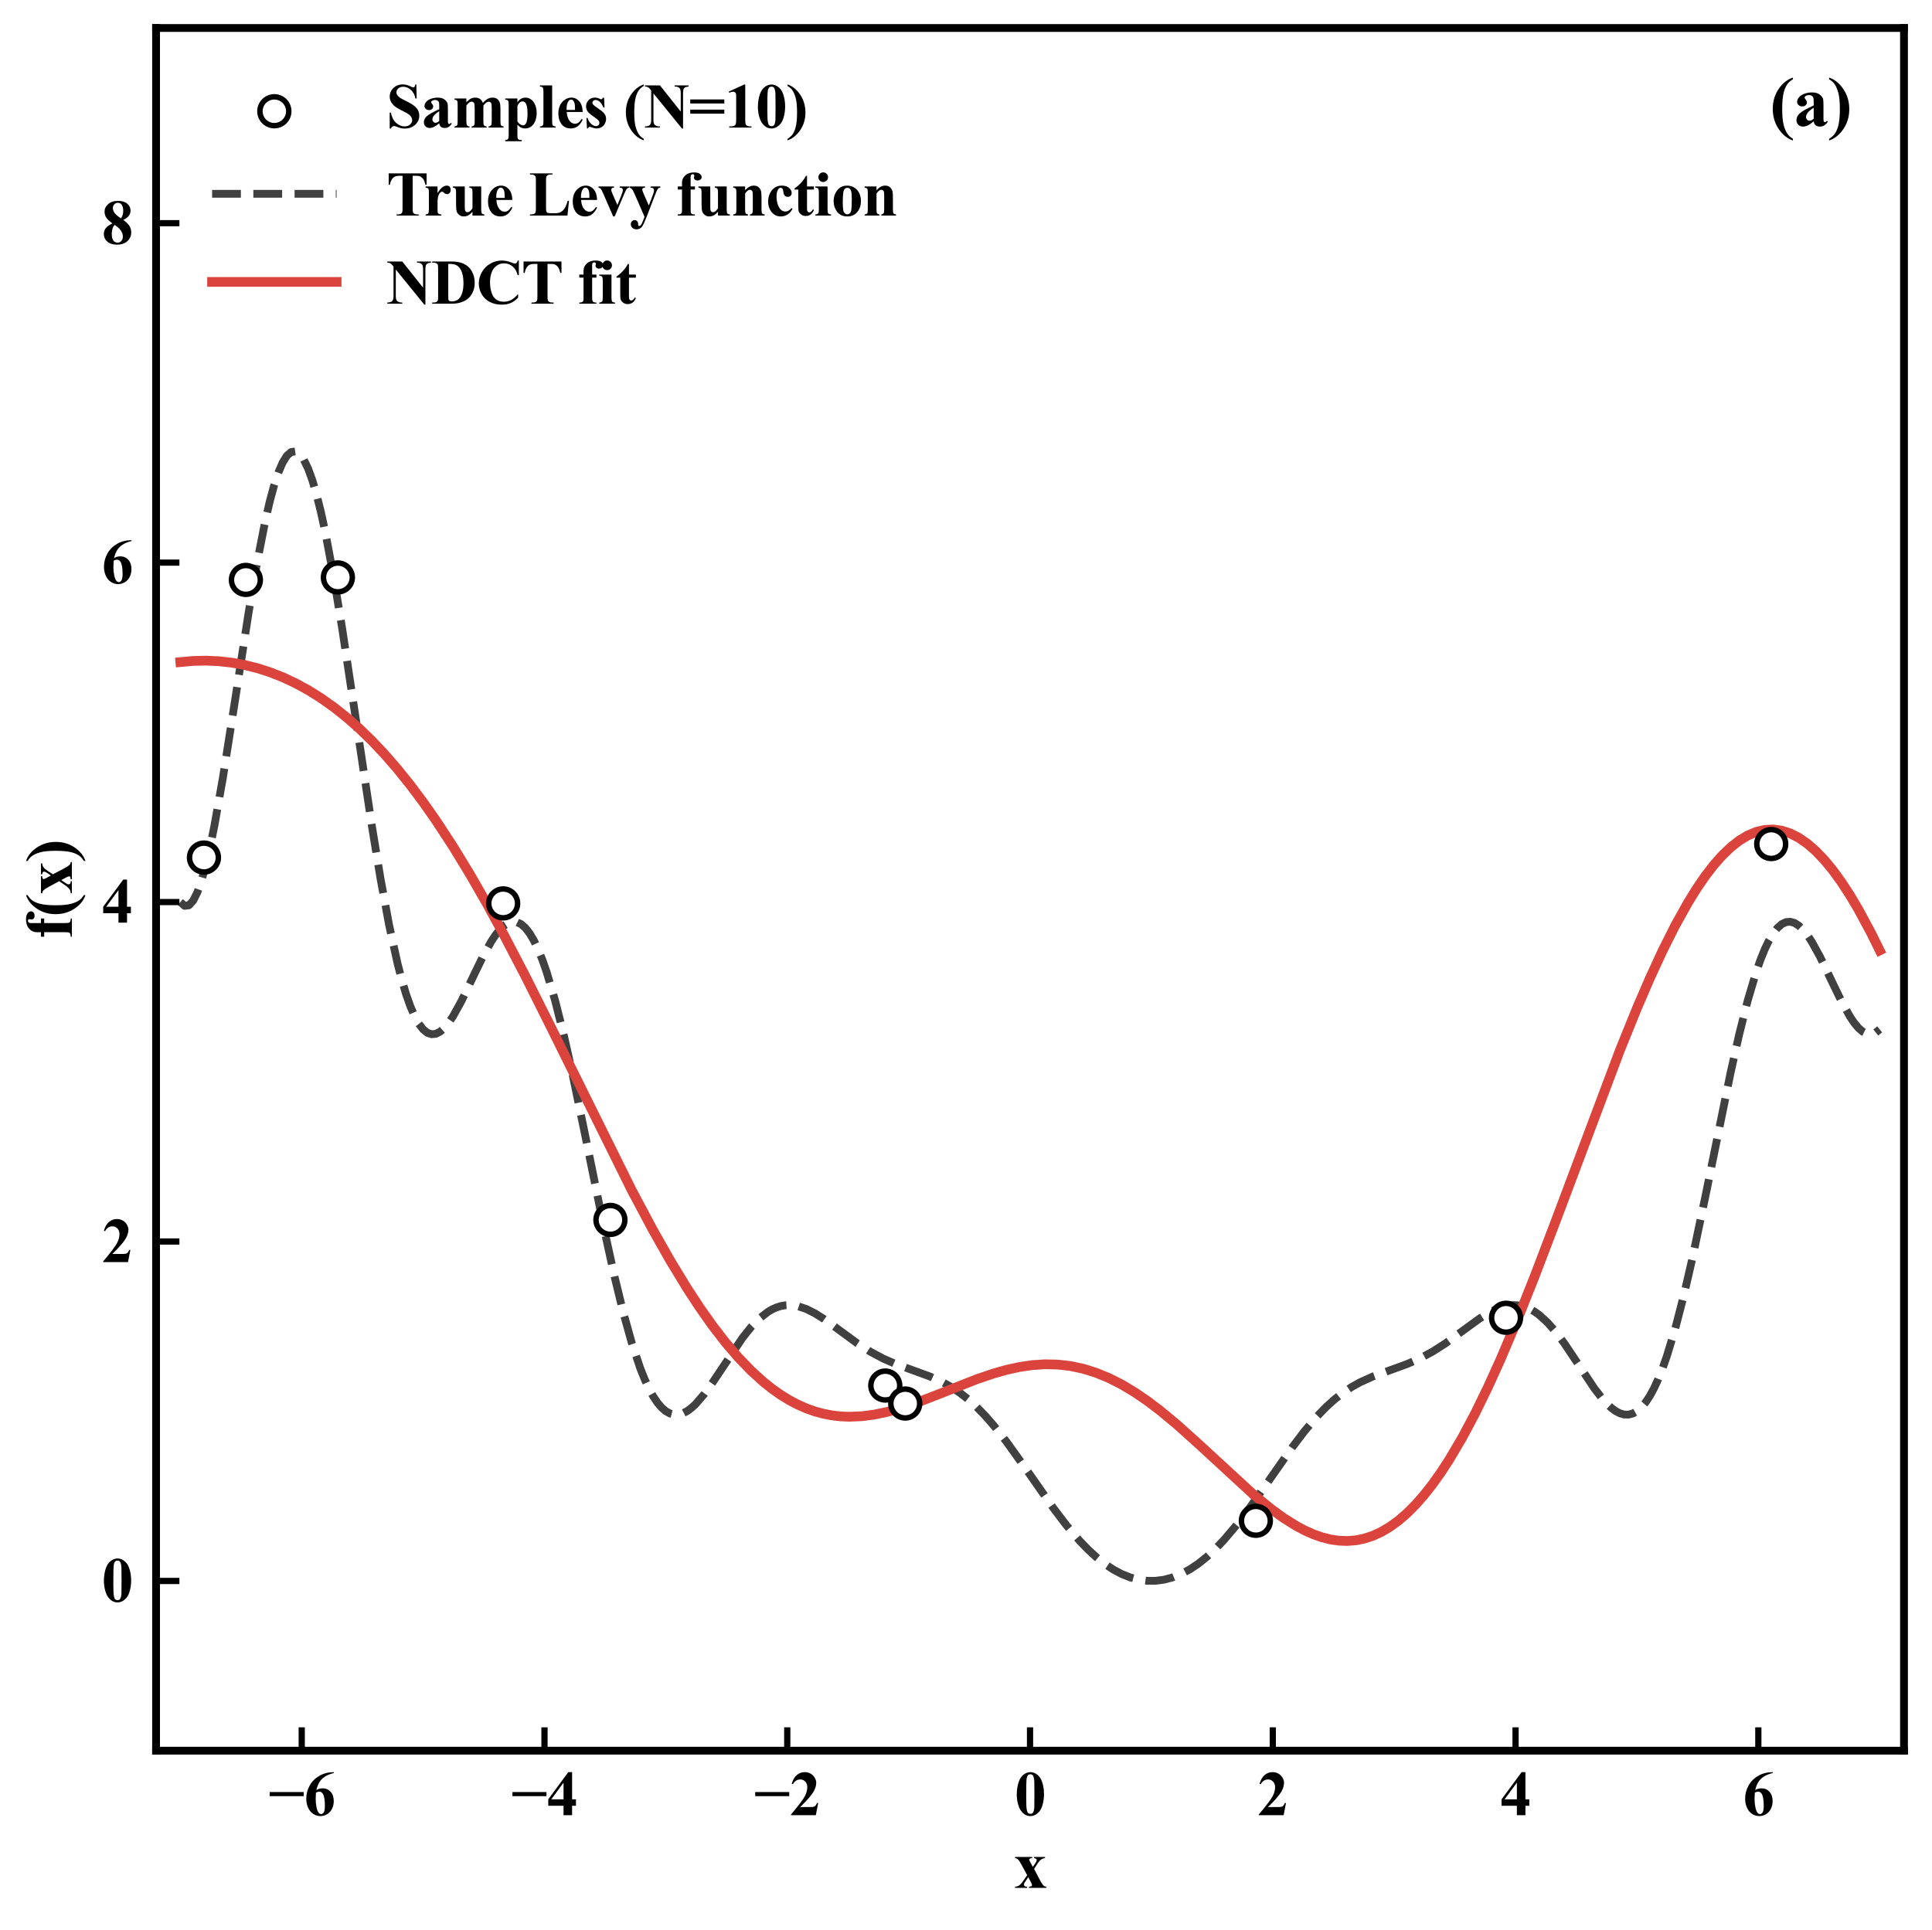 <?xml version="1.0" encoding="utf-8" standalone="no"?>
<!DOCTYPE svg PUBLIC "-//W3C//DTD SVG 1.1//EN"
  "http://www.w3.org/Graphics/SVG/1.1/DTD/svg11.dtd">
<svg xmlns:xlink="http://www.w3.org/1999/xlink" width="496.585pt" height="496.191pt" viewBox="0 0 496.585 496.191" xmlns="http://www.w3.org/2000/svg" version="1.1">
 <defs>
  <style type="text/css">*{stroke-linejoin: round; stroke-linecap: butt}</style>
 </defs>
 <g id="figure_1">
  <g id="patch_1">
   <path d="M 0 496.191 
L 496.585 496.191 
L 496.585 0 
L 0 0 
z
" style="fill: #ffffff"/>
  </g>
  <g id="axes_1">
   <g id="patch_2">
    <path d="M 40.115 450.08 
L 489.385 450.08 
L 489.385 7.2 
L 40.115 7.2 
z
" style="fill: #ffffff"/>
   </g>
   <g id="line2d_1">
    <path d="M 46.355 231.913 
L 47.449 232.882 
L 48.544 232.753 
L 49.639 231.573 
L 50.734 229.399 
L 51.828 226.298 
L 52.923 222.35 
L 54.018 217.64 
L 55.112 212.261 
L 57.302 199.9 
L 60.586 178.943 
L 63.87 157.689 
L 66.06 144.728 
L 68.249 133.582 
L 69.344 128.88 
L 70.438 124.843 
L 71.533 121.522 
L 72.628 118.958 
L 73.723 117.182 
L 74.817 116.216 
L 75.912 116.067 
L 77.007 116.736 
L 78.101 118.212 
L 79.196 120.474 
L 80.291 123.492 
L 81.386 127.228 
L 82.48 131.633 
L 83.575 136.655 
L 85.764 148.299 
L 87.954 161.614 
L 91.238 183.396 
L 95.617 212.557 
L 97.806 225.886 
L 99.996 237.73 
L 102.185 247.72 
L 103.28 251.935 
L 104.374 255.602 
L 105.469 258.706 
L 106.564 261.244 
L 107.659 263.218 
L 108.753 264.638 
L 109.848 265.521 
L 110.943 265.893 
L 112.037 265.783 
L 113.132 265.227 
L 114.227 264.268 
L 115.322 262.951 
L 116.416 261.327 
L 118.606 257.37 
L 121.89 250.512 
L 124.079 245.995 
L 126.269 242.034 
L 127.363 240.386 
L 128.458 239.02 
L 129.553 237.973 
L 130.648 237.28 
L 131.742 236.97 
L 132.837 237.067 
L 133.932 237.587 
L 135.026 238.544 
L 136.121 239.943 
L 137.216 241.784 
L 138.311 244.062 
L 139.405 246.768 
L 140.5 249.883 
L 142.689 257.256 
L 144.879 265.96 
L 147.068 275.715 
L 150.352 291.606 
L 155.826 318.513 
L 158.015 328.434 
L 160.205 337.435 
L 162.394 345.286 
L 164.584 351.82 
L 165.678 354.558 
L 166.773 356.934 
L 167.868 358.944 
L 168.963 360.589 
L 170.057 361.876 
L 171.152 362.813 
L 172.247 363.412 
L 173.341 363.688 
L 174.436 363.661 
L 175.531 363.35 
L 176.625 362.78 
L 177.72 361.974 
L 178.815 360.96 
L 181.004 358.416 
L 183.194 355.374 
L 190.857 343.934 
L 193.046 341.196 
L 195.236 338.938 
L 197.425 337.234 
L 198.52 336.601 
L 199.614 336.117 
L 200.709 335.779 
L 201.804 335.586 
L 202.899 335.532 
L 203.993 335.609 
L 205.088 335.81 
L 207.277 336.545 
L 209.467 337.648 
L 211.656 339.025 
L 214.94 341.387 
L 220.414 345.398 
L 223.698 347.504 
L 226.982 349.264 
L 230.266 350.696 
L 234.645 352.285 
L 239.024 353.885 
L 242.308 355.37 
L 244.498 356.593 
L 246.687 358.05 
L 248.877 359.766 
L 251.066 361.754 
L 253.255 364.011 
L 255.445 366.523 
L 258.729 370.701 
L 263.108 376.805 
L 270.771 387.748 
L 274.055 392.069 
L 277.339 395.95 
L 279.528 398.242 
L 281.718 400.27 
L 283.907 402.02 
L 286.097 403.483 
L 288.286 404.655 
L 290.476 405.533 
L 292.665 406.118 
L 294.854 406.41 
L 297.044 406.41 
L 299.233 406.118 
L 301.423 405.533 
L 303.612 404.655 
L 305.802 403.483 
L 307.991 402.02 
L 310.18 400.27 
L 312.37 398.242 
L 314.559 395.95 
L 317.843 392.069 
L 321.128 387.748 
L 325.506 381.553 
L 332.075 372.182 
L 335.359 367.866 
L 338.643 364.011 
L 340.832 361.754 
L 343.022 359.766 
L 345.211 358.05 
L 347.401 356.593 
L 349.59 355.37 
L 352.874 353.885 
L 357.253 352.285 
L 361.632 350.696 
L 364.916 349.264 
L 368.2 347.504 
L 371.484 345.398 
L 375.863 342.207 
L 380.242 339.025 
L 382.431 337.648 
L 384.621 336.545 
L 386.81 335.81 
L 387.905 335.609 
L 389 335.532 
L 390.094 335.586 
L 391.189 335.779 
L 392.284 336.117 
L 393.379 336.601 
L 394.473 337.234 
L 395.568 338.014 
L 397.757 340.002 
L 399.947 342.511 
L 402.136 345.45 
L 405.42 350.368 
L 409.799 356.943 
L 411.989 359.764 
L 413.083 360.96 
L 414.178 361.974 
L 415.273 362.78 
L 416.368 363.35 
L 417.462 363.661 
L 418.557 363.688 
L 419.652 363.412 
L 420.746 362.813 
L 421.841 361.876 
L 422.936 360.589 
L 424.031 358.944 
L 425.125 356.934 
L 426.22 354.558 
L 427.315 351.82 
L 428.409 348.725 
L 430.599 341.516 
L 432.788 333.065 
L 434.978 323.572 
L 438.262 307.949 
L 444.83 275.715 
L 447.019 265.96 
L 449.209 257.256 
L 451.398 249.883 
L 452.493 246.768 
L 453.588 244.062 
L 454.682 241.784 
L 455.777 239.943 
L 456.872 238.544 
L 457.967 237.587 
L 459.061 237.067 
L 460.156 236.97 
L 461.251 237.28 
L 462.345 237.973 
L 463.44 239.02 
L 464.535 240.386 
L 465.63 242.034 
L 467.819 245.995 
L 471.103 252.844 
L 473.293 257.37 
L 475.482 261.327 
L 476.577 262.951 
L 477.671 264.268 
L 478.766 265.227 
L 479.861 265.783 
L 480.956 265.893 
L 482.05 265.521 
L 483.145 264.638 
L 483.145 264.638 
" clip-path="url(#pf90b02ca1b)" style="fill: none; stroke-dasharray: 7.4,3.2; stroke-dashoffset: 0; stroke: #000000; stroke-opacity: 0.75; stroke-width: 2"/>
   </g>
   <g id="matplotlib.axis_1">
    <g id="xtick_1">
     <g id="line2d_2">
      <defs>
       <path id="m55b8061ce0" d="M 0 0 
L 0 -6 
" style="stroke: #000000; stroke-width: 1.6"/>
      </defs>
      <g>
       <use xlink:href="#m55b8061ce0" x="77.554" y="450.08" style="stroke: #000000; stroke-width: 1.6"/>
      </g>
     </g>
     <g id="text_1">
      <!-- −6 -->
      <g transform="translate(68.995 466.675) scale(0.16 -0.16)">
       <defs>
        <path id="TimesNewRomanPS-BoldMT-2212" d="M 125 2325 
L 3541 2325 
L 3541 1913 
L 125 1913 
L 125 2325 
z
" transform="scale(0.016)"/>
        <path id="TimesNewRomanPS-BoldMT-36" d="M 3006 4325 
L 3006 4238 
Q 2441 4094 2098 3867 
Q 1756 3641 1557 3317 
Q 1359 2994 1250 2516 
Q 1388 2609 1478 2638 
Q 1681 2700 1888 2700 
Q 2363 2700 2680 2354 
Q 2997 2009 2997 1413 
Q 2997 994 2825 644 
Q 2653 294 2337 103 
Q 2022 -88 1663 -88 
Q 1272 -88 940 126 
Q 609 341 423 753 
Q 238 1166 238 1650 
Q 238 2363 580 2977 
Q 922 3591 1551 3955 
Q 2181 4319 3006 4325 
z
M 1209 2263 
Q 1184 1831 1184 1631 
Q 1184 1200 1267 797 
Q 1350 394 1494 231 
Q 1597 116 1738 116 
Q 1881 116 1993 283 
Q 2106 450 2106 963 
Q 2106 1825 1897 2153 
Q 1763 2366 1534 2366 
Q 1409 2366 1209 2263 
z
" transform="scale(0.016)"/>
       </defs>
       <use xlink:href="#TimesNewRomanPS-BoldMT-2212"/>
       <use xlink:href="#TimesNewRomanPS-BoldMT-36" x="56.982"/>
      </g>
     </g>
    </g>
    <g id="xtick_2">
     <g id="line2d_3">
      <g>
       <use xlink:href="#m55b8061ce0" x="139.953" y="450.08" style="stroke: #000000; stroke-width: 1.6"/>
      </g>
     </g>
     <g id="text_2">
      <!-- −4 -->
      <g transform="translate(131.394 466.675) scale(0.16 -0.16)">
       <defs>
        <path id="TimesNewRomanPS-BoldMT-34" d="M 159 1597 
L 2172 4325 
L 2553 4325 
L 2553 1597 
L 2941 1597 
L 2941 950 
L 2553 950 
L 2553 0 
L 1694 0 
L 1694 950 
L 159 950 
L 159 1597 
z
M 463 1597 
L 1694 1597 
L 1694 3269 
L 463 1597 
z
" transform="scale(0.016)"/>
       </defs>
       <use xlink:href="#TimesNewRomanPS-BoldMT-2212"/>
       <use xlink:href="#TimesNewRomanPS-BoldMT-34" x="56.982"/>
      </g>
     </g>
    </g>
    <g id="xtick_3">
     <g id="line2d_4">
      <g>
       <use xlink:href="#m55b8061ce0" x="202.351" y="450.08" style="stroke: #000000; stroke-width: 1.6"/>
      </g>
     </g>
     <g id="text_3">
      <!-- −2 -->
      <g transform="translate(193.792 466.675) scale(0.16 -0.16)">
       <defs>
        <path id="TimesNewRomanPS-BoldMT-32" d="M 2650 0 
L 156 0 
L 156 69 
Q 1303 1434 1548 1906 
Q 1794 2378 1794 2828 
Q 1794 3156 1591 3373 
Q 1388 3591 1094 3591 
Q 613 3591 347 3109 
L 231 3150 
Q 400 3750 744 4037 
Q 1088 4325 1538 4325 
Q 1859 4325 2125 4175 
Q 2391 4025 2541 3764 
Q 2691 3503 2691 3275 
Q 2691 2859 2459 2431 
Q 2144 1853 1081 819 
L 1997 819 
Q 2334 819 2436 847 
Q 2538 875 2603 942 
Q 2669 1009 2775 1225 
L 2888 1225 
L 2650 0 
z
" transform="scale(0.016)"/>
       </defs>
       <use xlink:href="#TimesNewRomanPS-BoldMT-2212"/>
       <use xlink:href="#TimesNewRomanPS-BoldMT-32" x="56.982"/>
      </g>
     </g>
    </g>
    <g id="xtick_4">
     <g id="line2d_5">
      <g>
       <use xlink:href="#m55b8061ce0" x="264.75" y="450.08" style="stroke: #000000; stroke-width: 1.6"/>
      </g>
     </g>
     <g id="text_4">
      <!-- 0 -->
      <g transform="translate(260.75 466.675) scale(0.16 -0.16)">
       <defs>
        <path id="TimesNewRomanPS-BoldMT-30" d="M 2966 2119 
Q 2966 1484 2788 934 
Q 2681 597 2501 381 
Q 2322 166 2094 39 
Q 1866 -88 1597 -88 
Q 1291 -88 1044 68 
Q 797 225 606 516 
Q 469 728 366 1081 
Q 231 1559 231 2069 
Q 231 2759 425 3338 
Q 584 3816 909 4070 
Q 1234 4325 1597 4325 
Q 1966 4325 2286 4073 
Q 2606 3822 2756 3397 
Q 2966 2813 2966 2119 
z
M 2003 2125 
Q 2003 3238 1991 3422 
Q 1959 3856 1841 4009 
Q 1763 4109 1588 4109 
Q 1453 4109 1375 4034 
Q 1259 3925 1218 3648 
Q 1178 3372 1178 1719 
Q 1178 819 1241 513 
Q 1288 291 1375 216 
Q 1463 141 1606 141 
Q 1763 141 1841 241 
Q 1972 416 1991 781 
L 2003 2125 
z
" transform="scale(0.016)"/>
       </defs>
       <use xlink:href="#TimesNewRomanPS-BoldMT-30"/>
      </g>
     </g>
    </g>
    <g id="xtick_5">
     <g id="line2d_6">
      <g>
       <use xlink:href="#m55b8061ce0" x="327.148" y="450.08" style="stroke: #000000; stroke-width: 1.6"/>
      </g>
     </g>
     <g id="text_5">
      <!-- 2 -->
      <g transform="translate(323.148 466.675) scale(0.16 -0.16)">
       <use xlink:href="#TimesNewRomanPS-BoldMT-32"/>
      </g>
     </g>
    </g>
    <g id="xtick_6">
     <g id="line2d_7">
      <g>
       <use xlink:href="#m55b8061ce0" x="389.547" y="450.08" style="stroke: #000000; stroke-width: 1.6"/>
      </g>
     </g>
     <g id="text_6">
      <!-- 4 -->
      <g transform="translate(385.547 466.675) scale(0.16 -0.16)">
       <use xlink:href="#TimesNewRomanPS-BoldMT-34"/>
      </g>
     </g>
    </g>
    <g id="xtick_7">
     <g id="line2d_8">
      <g>
       <use xlink:href="#m55b8061ce0" x="451.946" y="450.08" style="stroke: #000000; stroke-width: 1.6"/>
      </g>
     </g>
     <g id="text_7">
      <!-- 6 -->
      <g transform="translate(447.946 466.675) scale(0.16 -0.16)">
       <use xlink:href="#TimesNewRomanPS-BoldMT-36"/>
      </g>
     </g>
    </g>
    <g id="text_8">
     <!-- x -->
     <g transform="translate(260.5 485.355) scale(0.17 -0.17)">
      <defs>
       <path id="TimesNewRomanPS-BoldMT-78" d="M 1944 1791 
L 2450 828 
Q 2713 325 2866 191 
Q 2950 119 3097 113 
L 3097 0 
L 1469 0 
L 1469 113 
Q 1659 128 1704 162 
Q 1750 197 1750 256 
Q 1750 344 1650 531 
L 1397 1006 
L 1181 691 
Q 1034 475 1016 434 
Q 991 375 991 328 
Q 991 256 1020 207 
Q 1050 159 1101 136 
Q 1153 113 1291 113 
L 1291 0 
L 147 0 
L 147 113 
Q 359 113 536 230 
Q 713 347 1050 844 
L 1291 1200 
L 788 2131 
Q 541 2588 419 2691 
Q 297 2794 147 2806 
L 147 2922 
L 1766 2922 
L 1766 2806 
L 1681 2803 
L 1519 2747 
Q 1494 2725 1494 2675 
Q 1494 2628 1509 2578 
Q 1519 2556 1597 2409 
L 1825 1984 
L 1944 2153 
Q 2194 2497 2194 2634 
Q 2194 2700 2139 2745 
Q 2084 2791 1944 2806 
L 1944 2922 
L 2978 2922 
L 2978 2806 
Q 2788 2800 2622 2689 
Q 2456 2578 2250 2259 
L 1944 1791 
z
" transform="scale(0.016)"/>
      </defs>
      <use xlink:href="#TimesNewRomanPS-BoldMT-78"/>
     </g>
    </g>
   </g>
   <g id="matplotlib.axis_2">
    <g id="ytick_1">
     <g id="line2d_9">
      <defs>
       <path id="m51065d3260" d="M 0 0 
L 6 0 
" style="stroke: #000000; stroke-width: 1.6"/>
      </defs>
      <g>
       <use xlink:href="#m51065d3260" x="40.115" y="406.447" style="stroke: #000000; stroke-width: 1.6"/>
      </g>
     </g>
     <g id="text_9">
      <!-- 0 -->
      <g transform="translate(26.115 411.744) scale(0.16 -0.16)">
       <use xlink:href="#TimesNewRomanPS-BoldMT-30"/>
      </g>
     </g>
    </g>
    <g id="ytick_2">
     <g id="line2d_10">
      <g>
       <use xlink:href="#m51065d3260" x="40.115" y="319.18" style="stroke: #000000; stroke-width: 1.6"/>
      </g>
     </g>
     <g id="text_10">
      <!-- 2 -->
      <g transform="translate(26.115 324.477) scale(0.16 -0.16)">
       <use xlink:href="#TimesNewRomanPS-BoldMT-32"/>
      </g>
     </g>
    </g>
    <g id="ytick_3">
     <g id="line2d_11">
      <g>
       <use xlink:href="#m51065d3260" x="40.115" y="231.913" style="stroke: #000000; stroke-width: 1.6"/>
      </g>
     </g>
     <g id="text_11">
      <!-- 4 -->
      <g transform="translate(26.115 237.21) scale(0.16 -0.16)">
       <use xlink:href="#TimesNewRomanPS-BoldMT-34"/>
      </g>
     </g>
    </g>
    <g id="ytick_4">
     <g id="line2d_12">
      <g>
       <use xlink:href="#m51065d3260" x="40.115" y="144.646" style="stroke: #000000; stroke-width: 1.6"/>
      </g>
     </g>
     <g id="text_12">
      <!-- 6 -->
      <g transform="translate(26.115 149.943) scale(0.16 -0.16)">
       <use xlink:href="#TimesNewRomanPS-BoldMT-36"/>
      </g>
     </g>
    </g>
    <g id="ytick_5">
     <g id="line2d_13">
      <g>
       <use xlink:href="#m51065d3260" x="40.115" y="57.379" style="stroke: #000000; stroke-width: 1.6"/>
      </g>
     </g>
     <g id="text_13">
      <!-- 8 -->
      <g transform="translate(26.115 62.676) scale(0.16 -0.16)">
       <defs>
        <path id="TimesNewRomanPS-BoldMT-38" d="M 2181 2394 
Q 2628 2066 2801 1783 
Q 2975 1500 2975 1134 
Q 2975 622 2589 267 
Q 2203 -88 1541 -88 
Q 913 -88 569 221 
Q 225 531 225 978 
Q 225 1319 423 1575 
Q 622 1831 1084 2044 
Q 581 2428 439 2672 
Q 297 2916 297 3238 
Q 297 3663 658 3986 
Q 1019 4309 1647 4309 
Q 2253 4309 2579 4023 
Q 2906 3738 2906 3338 
Q 2906 3038 2729 2808 
Q 2553 2578 2181 2394 
z
M 1944 2553 
Q 2059 2709 2115 2903 
Q 2172 3097 2172 3328 
Q 2172 3734 1997 3950 
Q 1866 4116 1634 4116 
Q 1425 4116 1278 3964 
Q 1131 3813 1131 3588 
Q 1131 3359 1295 3114 
Q 1459 2869 1944 2553 
z
M 1319 1894 
Q 1222 1806 1181 1734 
Q 1119 1625 1069 1415 
Q 1019 1206 1019 978 
Q 1019 684 1094 486 
Q 1169 288 1308 200 
Q 1447 113 1594 113 
Q 1822 113 1978 280 
Q 2134 447 2134 738 
Q 2134 1344 1319 1894 
z
" transform="scale(0.016)"/>
       </defs>
       <use xlink:href="#TimesNewRomanPS-BoldMT-38"/>
      </g>
     </g>
    </g>
    <g id="text_14">
     <!-- f(x) -->
     <g transform="translate(18.478 241.381) rotate(-90) scale(0.17 -0.17)">
      <defs>
       <path id="TimesNewRomanPS-BoldMT-66" d="M 1497 2616 
L 1497 588 
Q 1497 294 1559 219 
Q 1659 103 1928 113 
L 1928 0 
L 206 0 
L 206 113 
Q 403 116 486 158 
Q 569 200 600 275 
Q 631 350 631 588 
L 631 2616 
L 206 2616 
L 206 2922 
L 631 2922 
L 631 3138 
L 628 3284 
Q 628 3734 958 4034 
Q 1288 4334 1850 4334 
Q 2234 4334 2420 4190 
Q 2606 4047 2606 3872 
Q 2606 3731 2490 3628 
Q 2375 3525 2184 3525 
Q 2022 3525 1926 3609 
Q 1831 3694 1831 3797 
Q 1831 3825 1850 3913 
Q 1863 3966 1863 4013 
Q 1863 4078 1825 4109 
Q 1775 4156 1703 4156 
Q 1613 4156 1552 4081 
Q 1491 4006 1491 3841 
L 1497 3294 
L 1497 2922 
L 1928 2922 
L 1928 2616 
L 1497 2616 
z
" transform="scale(0.016)"/>
       <path id="TimesNewRomanPS-BoldMT-28" d="M 2056 4334 
L 2056 4191 
Q 1731 3978 1578 3775 
Q 1366 3494 1247 3053 
Q 1097 2506 1097 1525 
Q 1097 600 1233 87 
Q 1369 -425 1603 -741 
Q 1766 -959 2056 -1125 
L 2056 -1281 
Q 1303 -1028 779 -248 
Q 256 531 256 1544 
Q 256 2544 778 3314 
Q 1300 4084 2056 4334 
z
" transform="scale(0.016)"/>
       <path id="TimesNewRomanPS-BoldMT-29" d="M 78 -1281 
L 78 -1138 
Q 403 -922 556 -719 
Q 766 -438 888 0 
Q 1038 550 1038 1531 
Q 1038 2456 902 2967 
Q 766 3478 531 3794 
Q 369 4013 78 4178 
L 78 4334 
Q 831 4081 1354 3301 
Q 1878 2522 1878 1509 
Q 1878 513 1354 -257 
Q 831 -1028 78 -1281 
z
" transform="scale(0.016)"/>
      </defs>
      <use xlink:href="#TimesNewRomanPS-BoldMT-66"/>
      <use xlink:href="#TimesNewRomanPS-BoldMT-28" x="33.301"/>
      <use xlink:href="#TimesNewRomanPS-BoldMT-78" x="66.602"/>
      <use xlink:href="#TimesNewRomanPS-BoldMT-29" x="116.602"/>
     </g>
    </g>
   </g>
   <g id="line2d_14">
    <path d="M 46.355 170.219 
L 49.639 169.923 
L 52.923 169.846 
L 56.207 169.99 
L 59.491 170.354 
L 62.775 170.941 
L 66.06 171.756 
L 69.344 172.804 
L 72.628 174.091 
L 75.912 175.625 
L 79.196 177.415 
L 82.48 179.468 
L 85.764 181.792 
L 89.048 184.397 
L 92.333 187.289 
L 95.617 190.475 
L 98.901 193.959 
L 102.185 197.745 
L 105.469 201.833 
L 108.753 206.221 
L 112.037 210.905 
L 116.416 217.596 
L 120.795 224.774 
L 125.174 232.399 
L 129.553 240.425 
L 135.026 250.93 
L 141.595 264.047 
L 162.394 306.039 
L 167.868 316.307 
L 172.247 324.035 
L 176.625 331.237 
L 179.91 336.247 
L 183.194 340.889 
L 186.478 345.139 
L 189.762 348.977 
L 193.046 352.388 
L 196.33 355.361 
L 198.52 357.098 
L 200.709 358.638 
L 202.899 359.983 
L 205.088 361.134 
L 207.277 362.095 
L 209.467 362.87 
L 211.656 363.464 
L 213.846 363.885 
L 216.035 364.139 
L 218.225 364.234 
L 221.509 364.101 
L 224.793 363.669 
L 228.077 362.975 
L 231.361 362.062 
L 235.74 360.581 
L 241.214 358.463 
L 251.066 354.58 
L 255.445 353.095 
L 258.729 352.169 
L 262.013 351.447 
L 265.297 350.962 
L 268.581 350.744 
L 271.865 350.816 
L 275.15 351.196 
L 278.434 351.896 
L 281.718 352.921 
L 285.002 354.268 
L 288.286 355.93 
L 291.57 357.891 
L 294.854 360.127 
L 298.139 362.611 
L 302.517 366.246 
L 307.991 371.167 
L 322.222 384.27 
L 326.601 387.849 
L 329.885 390.234 
L 333.169 392.295 
L 335.359 393.461 
L 337.548 394.439 
L 339.738 395.214 
L 341.927 395.772 
L 344.116 396.098 
L 346.306 396.178 
L 348.495 396.002 
L 350.685 395.558 
L 352.874 394.837 
L 355.064 393.832 
L 357.253 392.536 
L 359.442 390.944 
L 361.632 389.054 
L 363.821 386.864 
L 366.011 384.374 
L 368.2 381.587 
L 370.39 378.506 
L 372.579 375.138 
L 375.863 369.562 
L 379.147 363.389 
L 382.431 356.658 
L 385.716 349.42 
L 390.094 339.08 
L 394.473 328.093 
L 399.947 313.719 
L 416.368 270.021 
L 420.746 259.212 
L 424.031 251.587 
L 427.315 244.464 
L 430.599 237.921 
L 433.883 232.029 
L 436.072 228.494 
L 438.262 225.293 
L 440.451 222.444 
L 442.641 219.959 
L 444.83 217.85 
L 447.019 216.129 
L 449.209 214.803 
L 451.398 213.88 
L 453.588 213.362 
L 455.777 213.254 
L 457.967 213.556 
L 460.156 214.266 
L 462.345 215.38 
L 464.535 216.894 
L 466.724 218.8 
L 468.914 221.087 
L 471.103 223.746 
L 473.293 226.764 
L 475.482 230.124 
L 477.671 233.812 
L 480.956 239.916 
L 483.145 244.34 
L 483.145 244.34 
" clip-path="url(#pf90b02ca1b)" style="fill: none; stroke: #db443c; stroke-width: 2.5; stroke-linecap: square"/>
   </g>
   <g id="patch_3">
    <path d="M 40.115 450.08 
L 40.115 7.2 
" style="fill: none; stroke: #000000; stroke-width: 2; stroke-linejoin: miter; stroke-linecap: square"/>
   </g>
   <g id="patch_4">
    <path d="M 489.385 450.08 
L 489.385 7.2 
" style="fill: none; stroke: #000000; stroke-width: 2; stroke-linejoin: miter; stroke-linecap: square"/>
   </g>
   <g id="patch_5">
    <path d="M 40.115 450.08 
L 489.385 450.08 
" style="fill: none; stroke: #000000; stroke-width: 2; stroke-linejoin: miter; stroke-linecap: square"/>
   </g>
   <g id="patch_6">
    <path d="M 40.115 7.2 
L 489.385 7.2 
" style="fill: none; stroke: #000000; stroke-width: 2; stroke-linejoin: miter; stroke-linecap: square"/>
   </g>
   <g id="PathCollection_1">
    <defs>
     <path id="m0095e9c42d" d="M 0 3.708 
C 0.983 3.708 1.927 3.317 2.622 2.622 
C 3.317 1.927 3.708 0.983 3.708 0 
C 3.708 -0.983 3.317 -1.927 2.622 -2.622 
C 1.927 -3.317 0.983 -3.708 0 -3.708 
C -0.983 -3.708 -1.927 -3.317 -2.622 -2.622 
C -3.317 -1.927 -3.708 -0.983 -3.708 0 
C -3.708 0.983 -3.317 1.927 -2.622 2.622 
C -1.927 3.317 -0.983 3.708 0 3.708 
z
" style="stroke: #000000; stroke-width: 1.4"/>
    </defs>
    <g clip-path="url(#pf90b02ca1b)">
     <use xlink:href="#m0095e9c42d" x="52.422" y="220.47" style="fill: #ffffff; stroke: #000000; stroke-width: 1.4"/>
     <use xlink:href="#m0095e9c42d" x="63.198" y="149.095" style="fill: #ffffff; stroke: #000000; stroke-width: 1.4"/>
     <use xlink:href="#m0095e9c42d" x="86.847" y="148.454" style="fill: #ffffff; stroke: #000000; stroke-width: 1.4"/>
     <use xlink:href="#m0095e9c42d" x="129.33" y="232.257" style="fill: #ffffff; stroke: #000000; stroke-width: 1.4"/>
     <use xlink:href="#m0095e9c42d" x="156.9" y="313.631" style="fill: #ffffff; stroke: #000000; stroke-width: 1.4"/>
     <use xlink:href="#m0095e9c42d" x="227.546" y="356.215" style="fill: #ffffff; stroke: #000000; stroke-width: 1.4"/>
     <use xlink:href="#m0095e9c42d" x="232.678" y="360.835" style="fill: #ffffff; stroke: #000000; stroke-width: 1.4"/>
     <use xlink:href="#m0095e9c42d" x="322.796" y="390.983" style="fill: #ffffff; stroke: #000000; stroke-width: 1.4"/>
     <use xlink:href="#m0095e9c42d" x="387.095" y="338.786" style="fill: #ffffff; stroke: #000000; stroke-width: 1.4"/>
     <use xlink:href="#m0095e9c42d" x="455.26" y="216.998" style="fill: #ffffff; stroke: #000000; stroke-width: 1.4"/>
    </g>
   </g>
   <g id="text_15">
    <!-- (a) -->
    <g transform="translate(454.92 32.428) scale(0.18 -0.18)">
     <defs>
      <path id="TimesNewRomanPS-BoldMT-61" d="M 1828 431 
Q 1294 -41 869 -41 
Q 619 -41 453 123 
Q 288 288 288 534 
Q 288 869 575 1136 
Q 863 1403 1828 1847 
L 1828 2141 
Q 1828 2472 1792 2558 
Q 1756 2644 1656 2708 
Q 1556 2772 1431 2772 
Q 1228 2772 1097 2681 
Q 1016 2625 1016 2550 
Q 1016 2484 1103 2388 
Q 1222 2253 1222 2128 
Q 1222 1975 1108 1867 
Q 994 1759 809 1759 
Q 613 1759 480 1878 
Q 347 1997 347 2156 
Q 347 2381 525 2586 
Q 703 2791 1022 2900 
Q 1341 3009 1684 3009 
Q 2100 3009 2342 2832 
Q 2584 2656 2656 2450 
Q 2700 2319 2700 1847 
L 2700 713 
Q 2700 513 2715 461 
Q 2731 409 2762 384 
Q 2794 359 2834 359 
Q 2916 359 3000 475 
L 3094 400 
Q 2938 169 2770 64 
Q 2603 -41 2391 -41 
Q 2141 -41 2000 76 
Q 1859 194 1828 431 
z
M 1828 659 
L 1828 1638 
Q 1450 1416 1266 1163 
Q 1144 994 1144 822 
Q 1144 678 1247 569 
Q 1325 484 1466 484 
Q 1622 484 1828 659 
z
" transform="scale(0.016)"/>
     </defs>
     <use xlink:href="#TimesNewRomanPS-BoldMT-28"/>
     <use xlink:href="#TimesNewRomanPS-BoldMT-61" x="33.301"/>
     <use xlink:href="#TimesNewRomanPS-BoldMT-29" x="83.301"/>
    </g>
   </g>
   <g id="legend_1">
    <g id="PathCollection_2">
     <g>
      <use xlink:href="#m0095e9c42d" x="70.515" y="28.6" style="fill: #ffffff; stroke: #000000; stroke-width: 1.4"/>
     </g>
    </g>
    <g id="text_16">
     <!-- Samples (N=10) -->
     <g transform="translate(99.315 32.8) scale(0.16 -0.16)">
      <defs>
       <path id="TimesNewRomanPS-BoldMT-53" d="M 3006 4334 
L 3041 2922 
L 2913 2922 
Q 2822 3453 2467 3776 
Q 2113 4100 1700 4100 
Q 1381 4100 1195 3929 
Q 1009 3759 1009 3538 
Q 1009 3397 1075 3288 
Q 1166 3141 1366 2997 
Q 1513 2894 2044 2631 
Q 2788 2266 3047 1941 
Q 3303 1616 3303 1197 
Q 3303 666 2889 283 
Q 2475 -100 1838 -100 
Q 1638 -100 1459 -59 
Q 1281 -19 1013 94 
Q 863 156 766 156 
Q 684 156 593 93 
Q 503 31 447 -97 
L 331 -97 
L 331 1503 
L 447 1503 
Q 584 828 976 473 
Q 1369 119 1822 119 
Q 2172 119 2380 309 
Q 2588 500 2588 753 
Q 2588 903 2508 1043 
Q 2428 1184 2265 1311 
Q 2103 1438 1691 1641 
Q 1113 1925 859 2125 
Q 606 2325 470 2572 
Q 334 2819 334 3116 
Q 334 3622 706 3978 
Q 1078 4334 1644 4334 
Q 1850 4334 2044 4284 
Q 2191 4247 2402 4145 
Q 2613 4044 2697 4044 
Q 2778 4044 2825 4094 
Q 2872 4144 2913 4334 
L 3006 4334 
z
" transform="scale(0.016)"/>
       <path id="TimesNewRomanPS-BoldMT-6d" d="M 1428 2922 
L 1428 2538 
Q 1669 2800 1873 2904 
Q 2078 3009 2322 3009 
Q 2603 3009 2793 2878 
Q 2984 2747 3088 2478 
Q 3338 2759 3567 2884 
Q 3797 3009 4047 3009 
Q 4350 3009 4529 2870 
Q 4709 2731 4779 2517 
Q 4850 2303 4850 1834 
L 4850 638 
Q 4850 300 4911 219 
Q 4972 138 5166 113 
L 5166 0 
L 3656 0 
L 3656 113 
Q 3834 128 3919 250 
Q 3975 334 3975 638 
L 3975 1894 
Q 3975 2284 3944 2390 
Q 3913 2497 3845 2548 
Q 3778 2600 3688 2600 
Q 3553 2600 3415 2501 
Q 3278 2403 3138 2206 
L 3138 638 
Q 3138 322 3191 241 
Q 3263 125 3466 113 
L 3466 0 
L 1953 0 
L 1953 113 
Q 2075 119 2145 173 
Q 2216 228 2239 304 
Q 2263 381 2263 638 
L 2263 1894 
Q 2263 2291 2231 2391 
Q 2200 2491 2126 2547 
Q 2053 2603 1969 2603 
Q 1844 2603 1741 2538 
Q 1594 2441 1428 2206 
L 1428 638 
Q 1428 328 1489 229 
Q 1550 131 1744 113 
L 1744 0 
L 238 0 
L 238 113 
Q 422 131 500 231 
Q 553 300 553 638 
L 553 2288 
Q 553 2619 492 2700 
Q 431 2781 238 2806 
L 238 2922 
L 1428 2922 
z
" transform="scale(0.016)"/>
       <path id="TimesNewRomanPS-BoldMT-70" d="M 1347 297 
L 1347 -791 
Q 1347 -1016 1383 -1097 
Q 1419 -1178 1494 -1215 
Q 1569 -1253 1788 -1253 
L 1788 -1369 
L 122 -1369 
L 122 -1253 
Q 316 -1247 409 -1144 
Q 472 -1072 472 -772 
L 472 2313 
Q 472 2622 400 2708 
Q 328 2794 122 2806 
L 122 2922 
L 1347 2922 
L 1347 2538 
Q 1500 2763 1659 2863 
Q 1888 3009 2156 3009 
Q 2478 3009 2742 2806 
Q 3006 2603 3143 2245 
Q 3281 1888 3281 1475 
Q 3281 1031 3139 664 
Q 2997 297 2726 104 
Q 2456 -88 2125 -88 
Q 1884 -88 1675 19 
Q 1519 100 1347 297 
z
M 1347 613 
Q 1616 231 1922 231 
Q 2091 231 2200 409 
Q 2363 672 2363 1409 
Q 2363 2166 2184 2444 
Q 2066 2628 1866 2628 
Q 1550 2628 1347 2172 
L 1347 613 
z
" transform="scale(0.016)"/>
       <path id="TimesNewRomanPS-BoldMT-6c" d="M 1359 4238 
L 1359 606 
Q 1359 297 1431 211 
Q 1503 125 1713 113 
L 1713 0 
L 134 0 
L 134 113 
Q 328 119 422 225 
Q 484 297 484 606 
L 484 3631 
Q 484 3938 412 4023 
Q 341 4109 134 4122 
L 134 4238 
L 1359 4238 
z
" transform="scale(0.016)"/>
       <path id="TimesNewRomanPS-BoldMT-65" d="M 2691 1566 
L 1088 1566 
Q 1116 984 1397 647 
Q 1613 388 1916 388 
Q 2103 388 2256 492 
Q 2409 597 2584 869 
L 2691 800 
Q 2453 316 2165 114 
Q 1878 -88 1500 -88 
Q 850 -88 516 413 
Q 247 816 247 1413 
Q 247 2144 642 2576 
Q 1038 3009 1569 3009 
Q 2013 3009 2339 2645 
Q 2666 2281 2691 1566 
z
M 1922 1775 
Q 1922 2278 1867 2465 
Q 1813 2653 1697 2750 
Q 1631 2806 1522 2806 
Q 1359 2806 1256 2647 
Q 1072 2369 1072 1884 
L 1072 1775 
L 1922 1775 
z
" transform="scale(0.016)"/>
       <path id="TimesNewRomanPS-BoldMT-73" d="M 2063 3003 
L 2109 2006 
L 2003 2006 
Q 1813 2450 1608 2612 
Q 1403 2775 1200 2775 
Q 1072 2775 981 2689 
Q 891 2603 891 2491 
Q 891 2406 953 2328 
Q 1053 2200 1512 1889 
Q 1972 1578 2117 1361 
Q 2263 1144 2263 875 
Q 2263 631 2141 397 
Q 2019 163 1797 37 
Q 1575 -88 1306 -88 
Q 1097 -88 747 44 
Q 653 78 619 78 
Q 516 78 447 -78 
L 344 -78 
L 294 972 
L 400 972 
Q 541 559 786 353 
Q 1031 147 1250 147 
Q 1400 147 1495 239 
Q 1591 331 1591 463 
Q 1591 613 1497 722 
Q 1403 831 1078 1053 
Q 600 1384 459 1559 
Q 253 1816 253 2125 
Q 253 2463 486 2736 
Q 719 3009 1159 3009 
Q 1397 3009 1619 2894 
Q 1703 2847 1756 2847 
Q 1813 2847 1847 2870 
Q 1881 2894 1956 3003 
L 2063 3003 
z
" transform="scale(0.016)"/>
       <path id="TimesNewRomanPS-BoldMT-20" transform="scale(0.016)"/>
       <path id="TimesNewRomanPS-BoldMT-4e" d="M 1594 4238 
L 3684 1609 
L 3684 3431 
Q 3684 3813 3575 3947 
Q 3425 4128 3072 4122 
L 3072 4238 
L 4472 4238 
L 4472 4122 
Q 4203 4088 4111 4033 
Q 4019 3978 3967 3854 
Q 3916 3731 3916 3431 
L 3916 -97 
L 3809 -97 
L 944 3431 
L 944 738 
Q 944 372 1111 244 
Q 1278 116 1494 116 
L 1594 116 
L 1594 0 
L 91 0 
L 91 116 
Q 441 119 578 259 
Q 716 400 716 738 
L 716 3728 
L 625 3841 
Q 491 4009 387 4062 
Q 284 4116 91 4122 
L 91 4238 
L 1594 4238 
z
" transform="scale(0.016)"/>
       <path id="TimesNewRomanPS-BoldMT-3d" d="M 125 2825 
L 3544 2825 
L 3544 2419 
L 125 2419 
L 125 2825 
z
M 125 1803 
L 3544 1803 
L 3544 1397 
L 125 1397 
L 125 1803 
z
" transform="scale(0.016)"/>
       <path id="TimesNewRomanPS-BoldMT-31" d="M 2084 4325 
L 2084 859 
Q 2084 469 2118 361 
Q 2153 253 2262 184 
Q 2372 116 2613 116 
L 2709 116 
L 2709 0 
L 478 0 
L 478 116 
L 591 116 
Q 863 116 978 178 
Q 1094 241 1134 350 
Q 1175 459 1175 859 
L 1175 3056 
Q 1175 3350 1147 3423 
Q 1119 3497 1042 3548 
Q 966 3600 866 3600 
Q 706 3600 478 3500 
L 422 3613 
L 1981 4325 
L 2084 4325 
z
" transform="scale(0.016)"/>
      </defs>
      <use xlink:href="#TimesNewRomanPS-BoldMT-53"/>
      <use xlink:href="#TimesNewRomanPS-BoldMT-61" x="55.615"/>
      <use xlink:href="#TimesNewRomanPS-BoldMT-6d" x="105.615"/>
      <use xlink:href="#TimesNewRomanPS-BoldMT-70" x="188.916"/>
      <use xlink:href="#TimesNewRomanPS-BoldMT-6c" x="244.531"/>
      <use xlink:href="#TimesNewRomanPS-BoldMT-65" x="272.314"/>
      <use xlink:href="#TimesNewRomanPS-BoldMT-73" x="316.699"/>
      <use xlink:href="#TimesNewRomanPS-BoldMT-20" x="355.615"/>
      <use xlink:href="#TimesNewRomanPS-BoldMT-28" x="380.615"/>
      <use xlink:href="#TimesNewRomanPS-BoldMT-4e" x="413.916"/>
      <use xlink:href="#TimesNewRomanPS-BoldMT-3d" x="486.133"/>
      <use xlink:href="#TimesNewRomanPS-BoldMT-31" x="543.115"/>
      <use xlink:href="#TimesNewRomanPS-BoldMT-30" x="593.115"/>
      <use xlink:href="#TimesNewRomanPS-BoldMT-29" x="643.115"/>
     </g>
    </g>
    <g id="line2d_15">
     <path d="M 54.515 49.822 
L 70.515 49.822 
L 86.515 49.822 
" style="fill: none; stroke-dasharray: 7.4,3.2; stroke-dashoffset: 0; stroke: #000000; stroke-opacity: 0.75; stroke-width: 2"/>
    </g>
    <g id="text_17">
     <!-- True Levy function -->
     <g transform="translate(99.315 55.422) scale(0.16 -0.16)">
      <defs>
       <path id="TimesNewRomanPS-BoldMT-54" d="M 4038 4238 
L 4038 3091 
L 3925 3091 
Q 3825 3488 3703 3661 
Q 3581 3834 3369 3938 
Q 3250 3994 2953 3994 
L 2638 3994 
L 2638 725 
Q 2638 400 2673 319 
Q 2709 238 2814 177 
Q 2919 116 3100 116 
L 3241 116 
L 3241 0 
L 1022 0 
L 1022 116 
L 1163 116 
Q 1347 116 1459 181 
Q 1541 225 1588 331 
Q 1622 406 1622 725 
L 1622 3994 
L 1316 3994 
Q 888 3994 694 3813 
Q 422 3559 350 3091 
L 231 3091 
L 231 4238 
L 4038 4238 
z
" transform="scale(0.016)"/>
       <path id="TimesNewRomanPS-BoldMT-72" d="M 1428 2922 
L 1428 2259 
Q 1719 2713 1937 2861 
Q 2156 3009 2359 3009 
Q 2534 3009 2639 2901 
Q 2744 2794 2744 2597 
Q 2744 2388 2642 2272 
Q 2541 2156 2397 2156 
Q 2231 2156 2109 2262 
Q 1988 2369 1966 2381 
Q 1934 2400 1894 2400 
Q 1803 2400 1722 2331 
Q 1594 2225 1528 2028 
Q 1428 1725 1428 1359 
L 1428 688 
L 1431 513 
Q 1431 334 1453 284 
Q 1491 200 1564 161 
Q 1638 122 1813 113 
L 1813 0 
L 234 0 
L 234 113 
Q 425 128 492 217 
Q 559 306 559 688 
L 559 2303 
Q 559 2553 534 2622 
Q 503 2709 443 2750 
Q 384 2791 234 2806 
L 234 2922 
L 1428 2922 
z
" transform="scale(0.016)"/>
       <path id="TimesNewRomanPS-BoldMT-75" d="M 3038 2922 
L 3038 634 
Q 3038 300 3100 217 
Q 3163 134 3353 113 
L 3353 0 
L 2163 0 
L 2163 391 
Q 1953 141 1743 26 
Q 1534 -88 1275 -88 
Q 1028 -88 836 64 
Q 644 216 578 419 
Q 513 622 513 1128 
L 513 2288 
Q 513 2619 452 2700 
Q 391 2781 197 2806 
L 197 2922 
L 1388 2922 
L 1388 925 
Q 1388 613 1417 522 
Q 1447 431 1511 384 
Q 1575 338 1659 338 
Q 1772 338 1863 397 
Q 1988 478 2163 725 
L 2163 2288 
Q 2163 2619 2102 2700 
Q 2041 2781 1847 2806 
L 1847 2922 
L 3038 2922 
z
" transform="scale(0.016)"/>
       <path id="TimesNewRomanPS-BoldMT-4c" d="M 4041 1488 
L 3881 0 
L 119 0 
L 119 116 
L 259 116 
Q 444 116 556 181 
Q 638 225 681 331 
Q 716 406 716 725 
L 716 3513 
Q 716 3838 681 3919 
Q 647 4000 542 4061 
Q 438 4122 259 4122 
L 119 4122 
L 119 4238 
L 2378 4238 
L 2378 4122 
L 2194 4122 
Q 2009 4122 1897 4056 
Q 1816 4013 1769 3906 
Q 1734 3831 1734 3513 
L 1734 813 
Q 1734 488 1771 398 
Q 1809 309 1919 266 
Q 1997 238 2297 238 
L 2650 238 
Q 2988 238 3213 356 
Q 3438 475 3602 731 
Q 3766 988 3913 1488 
L 4041 1488 
z
" transform="scale(0.016)"/>
       <path id="TimesNewRomanPS-BoldMT-76" d="M 1534 -88 
L 550 2178 
Q 372 2588 272 2697 
Q 200 2778 59 2806 
L 59 2922 
L 1613 2922 
L 1613 2806 
Q 1466 2806 1413 2753 
Q 1338 2684 1338 2591 
Q 1338 2475 1475 2156 
L 1956 1059 
L 2341 2006 
Q 2506 2413 2506 2581 
Q 2506 2678 2436 2739 
Q 2366 2800 2188 2806 
L 2188 2922 
L 3144 2922 
L 3144 2806 
Q 3006 2788 2918 2703 
Q 2831 2619 2656 2206 
L 1681 -88 
L 1534 -88 
z
" transform="scale(0.016)"/>
       <path id="TimesNewRomanPS-BoldMT-79" d="M 1556 -119 
L 613 2047 
Q 400 2538 298 2650 
Q 197 2763 53 2806 
L 53 2922 
L 1606 2922 
L 1606 2806 
Q 1453 2800 1390 2747 
Q 1328 2694 1328 2619 
Q 1328 2500 1484 2150 
L 1984 1006 
L 2325 1891 
Q 2509 2363 2509 2547 
Q 2509 2663 2432 2731 
Q 2356 2800 2163 2806 
L 2163 2922 
L 3141 2922 
L 3141 2806 
Q 2997 2791 2906 2695 
Q 2816 2600 2603 2047 
L 1769 -119 
Q 1453 -931 1300 -1119 
Q 1084 -1381 759 -1381 
Q 500 -1381 339 -1232 
Q 178 -1084 178 -875 
Q 178 -694 289 -575 
Q 400 -456 563 -456 
Q 719 -456 814 -556 
Q 909 -656 913 -866 
Q 916 -984 941 -1019 
Q 966 -1053 1013 -1053 
Q 1088 -1053 1172 -963 
Q 1297 -831 1466 -363 
L 1556 -119 
z
" transform="scale(0.016)"/>
       <path id="TimesNewRomanPS-BoldMT-6e" d="M 1409 2922 
L 1409 2544 
Q 1634 2788 1840 2898 
Q 2047 3009 2284 3009 
Q 2569 3009 2756 2851 
Q 2944 2694 3006 2459 
Q 3056 2281 3056 1775 
L 3056 638 
Q 3056 300 3117 217 
Q 3178 134 3372 113 
L 3372 0 
L 1894 0 
L 1894 113 
Q 2059 134 2131 250 
Q 2181 328 2181 638 
L 2181 1938 
Q 2181 2297 2153 2390 
Q 2125 2484 2058 2536 
Q 1991 2588 1909 2588 
Q 1641 2588 1409 2203 
L 1409 638 
Q 1409 309 1470 221 
Q 1531 134 1697 113 
L 1697 0 
L 219 0 
L 219 113 
Q 403 131 481 231 
Q 534 300 534 638 
L 534 2288 
Q 534 2619 473 2700 
Q 413 2781 219 2806 
L 219 2922 
L 1409 2922 
z
" transform="scale(0.016)"/>
       <path id="TimesNewRomanPS-BoldMT-63" d="M 2600 753 
L 2697 678 
Q 2491 291 2183 101 
Q 1875 -88 1528 -88 
Q 944 -88 594 353 
Q 244 794 244 1413 
Q 244 2009 563 2463 
Q 947 3009 1622 3009 
Q 2075 3009 2342 2781 
Q 2609 2553 2609 2272 
Q 2609 2094 2501 1987 
Q 2394 1881 2219 1881 
Q 2034 1881 1914 2003 
Q 1794 2125 1766 2438 
Q 1747 2634 1675 2713 
Q 1603 2791 1506 2791 
Q 1356 2791 1250 2631 
Q 1088 2391 1088 1894 
Q 1088 1481 1219 1104 
Q 1350 728 1578 544 
Q 1750 409 1984 409 
Q 2138 409 2275 481 
Q 2413 553 2600 753 
z
" transform="scale(0.016)"/>
       <path id="TimesNewRomanPS-BoldMT-74" d="M 1375 3991 
L 1375 2922 
L 2069 2922 
L 2069 2613 
L 1375 2613 
L 1375 809 
Q 1375 556 1398 482 
Q 1422 409 1481 364 
Q 1541 319 1591 319 
Q 1794 319 1975 628 
L 2069 559 
Q 1816 -41 1247 -41 
Q 969 -41 776 114 
Q 584 269 531 459 
Q 500 566 500 1034 
L 500 2613 
L 119 2613 
L 119 2722 
Q 513 3000 789 3306 
Q 1066 3613 1272 3991 
L 1375 3991 
z
" transform="scale(0.016)"/>
       <path id="TimesNewRomanPS-BoldMT-69" d="M 919 4338 
Q 1122 4338 1262 4195 
Q 1403 4053 1403 3853 
Q 1403 3653 1261 3512 
Q 1119 3372 919 3372 
Q 719 3372 578 3512 
Q 438 3653 438 3853 
Q 438 4053 578 4195 
Q 719 4338 919 4338 
z
M 1356 2922 
L 1356 606 
Q 1356 297 1428 211 
Q 1500 125 1709 113 
L 1709 0 
L 131 0 
L 131 113 
Q 325 119 419 225 
Q 481 297 481 606 
L 481 2313 
Q 481 2622 409 2708 
Q 338 2794 131 2806 
L 131 2922 
L 1356 2922 
z
" transform="scale(0.016)"/>
       <path id="TimesNewRomanPS-BoldMT-6f" d="M 1594 3009 
Q 1975 3009 2303 2812 
Q 2631 2616 2801 2253 
Q 2972 1891 2972 1459 
Q 2972 838 2656 419 
Q 2275 -88 1603 -88 
Q 944 -88 587 375 
Q 231 838 231 1447 
Q 231 2075 595 2542 
Q 959 3009 1594 3009 
z
M 1606 2788 
Q 1447 2788 1333 2667 
Q 1219 2547 1183 2192 
Q 1147 1838 1147 1206 
Q 1147 872 1191 581 
Q 1225 359 1337 243 
Q 1450 128 1594 128 
Q 1734 128 1828 206 
Q 1950 313 1991 503 
Q 2053 800 2053 1703 
Q 2053 2234 1993 2432 
Q 1934 2631 1819 2722 
Q 1738 2788 1606 2788 
z
" transform="scale(0.016)"/>
      </defs>
      <use xlink:href="#TimesNewRomanPS-BoldMT-54"/>
      <use xlink:href="#TimesNewRomanPS-BoldMT-72" x="59.324"/>
      <use xlink:href="#TimesNewRomanPS-BoldMT-75" x="103.709"/>
      <use xlink:href="#TimesNewRomanPS-BoldMT-65" x="159.324"/>
      <use xlink:href="#TimesNewRomanPS-BoldMT-20" x="203.709"/>
      <use xlink:href="#TimesNewRomanPS-BoldMT-4c" x="228.709"/>
      <use xlink:href="#TimesNewRomanPS-BoldMT-65" x="295.408"/>
      <use xlink:href="#TimesNewRomanPS-BoldMT-76" x="339.793"/>
      <use xlink:href="#TimesNewRomanPS-BoldMT-79" x="389.793"/>
      <use xlink:href="#TimesNewRomanPS-BoldMT-20" x="439.793"/>
      <use xlink:href="#TimesNewRomanPS-BoldMT-66" x="464.793"/>
      <use xlink:href="#TimesNewRomanPS-BoldMT-75" x="498.094"/>
      <use xlink:href="#TimesNewRomanPS-BoldMT-6e" x="553.709"/>
      <use xlink:href="#TimesNewRomanPS-BoldMT-63" x="609.324"/>
      <use xlink:href="#TimesNewRomanPS-BoldMT-74" x="653.709"/>
      <use xlink:href="#TimesNewRomanPS-BoldMT-69" x="687.01"/>
      <use xlink:href="#TimesNewRomanPS-BoldMT-6f" x="714.793"/>
      <use xlink:href="#TimesNewRomanPS-BoldMT-6e" x="764.793"/>
     </g>
    </g>
    <g id="line2d_16">
     <path d="M 54.515 72.475 
L 70.515 72.475 
L 86.515 72.475 
" style="fill: none; stroke: #db443c; stroke-width: 2.5; stroke-linecap: square"/>
    </g>
    <g id="text_18">
     <!-- NDCT fit -->
     <g transform="translate(99.315 78.075) scale(0.16 -0.16)">
      <defs>
       <path id="TimesNewRomanPS-BoldMT-44" d="M 84 0 
L 84 116 
L 225 116 
Q 409 116 507 173 
Q 606 231 653 331 
Q 681 397 681 725 
L 681 3513 
Q 681 3838 647 3919 
Q 613 4000 508 4061 
Q 403 4122 225 4122 
L 84 4122 
L 84 4238 
L 1981 4238 
Q 2741 4238 3203 4031 
Q 3769 3778 4061 3265 
Q 4353 2753 4353 2106 
Q 4353 1659 4209 1282 
Q 4066 906 3837 661 
Q 3609 416 3311 267 
Q 3013 119 2581 38 
Q 2391 0 1981 0 
L 84 0 
z
M 1700 3997 
L 1700 691 
Q 1700 428 1725 368 
Q 1750 309 1809 278 
Q 1894 231 2053 231 
Q 2575 231 2850 588 
Q 3225 1069 3225 2081 
Q 3225 2897 2969 3384 
Q 2766 3766 2447 3903 
Q 2222 4000 1700 3997 
z
" transform="scale(0.016)"/>
       <path id="TimesNewRomanPS-BoldMT-43" d="M 4272 4334 
L 4272 2866 
L 4150 2866 
Q 4013 3441 3638 3747 
Q 3263 4053 2788 4053 
Q 2391 4053 2059 3825 
Q 1728 3597 1575 3228 
Q 1378 2756 1378 2178 
Q 1378 1609 1522 1142 
Q 1666 675 1972 436 
Q 2278 197 2766 197 
Q 3166 197 3498 372 
Q 3831 547 4200 975 
L 4200 609 
Q 3844 238 3458 70 
Q 3072 -97 2556 -97 
Q 1878 -97 1351 175 
Q 825 447 539 956 
Q 253 1466 253 2041 
Q 253 2647 570 3190 
Q 888 3734 1427 4034 
Q 1966 4334 2572 4334 
Q 3019 4334 3516 4141 
Q 3803 4028 3881 4028 
Q 3981 4028 4054 4101 
Q 4128 4175 4150 4334 
L 4272 4334 
z
" transform="scale(0.016)"/>
      </defs>
      <use xlink:href="#TimesNewRomanPS-BoldMT-4e"/>
      <use xlink:href="#TimesNewRomanPS-BoldMT-44" x="72.217"/>
      <use xlink:href="#TimesNewRomanPS-BoldMT-43" x="144.434"/>
      <use xlink:href="#TimesNewRomanPS-BoldMT-54" x="216.65"/>
      <use xlink:href="#TimesNewRomanPS-BoldMT-20" x="281.6"/>
      <use xlink:href="#TimesNewRomanPS-BoldMT-66" x="306.6"/>
      <use xlink:href="#TimesNewRomanPS-BoldMT-69" x="339.9"/>
      <use xlink:href="#TimesNewRomanPS-BoldMT-74" x="367.684"/>
     </g>
    </g>
   </g>
  </g>
 </g>
 <defs>
  <clipPath id="pf90b02ca1b">
   <rect x="40.115" y="7.2" width="449.27" height="442.88"/>
  </clipPath>
 </defs>
</svg>
